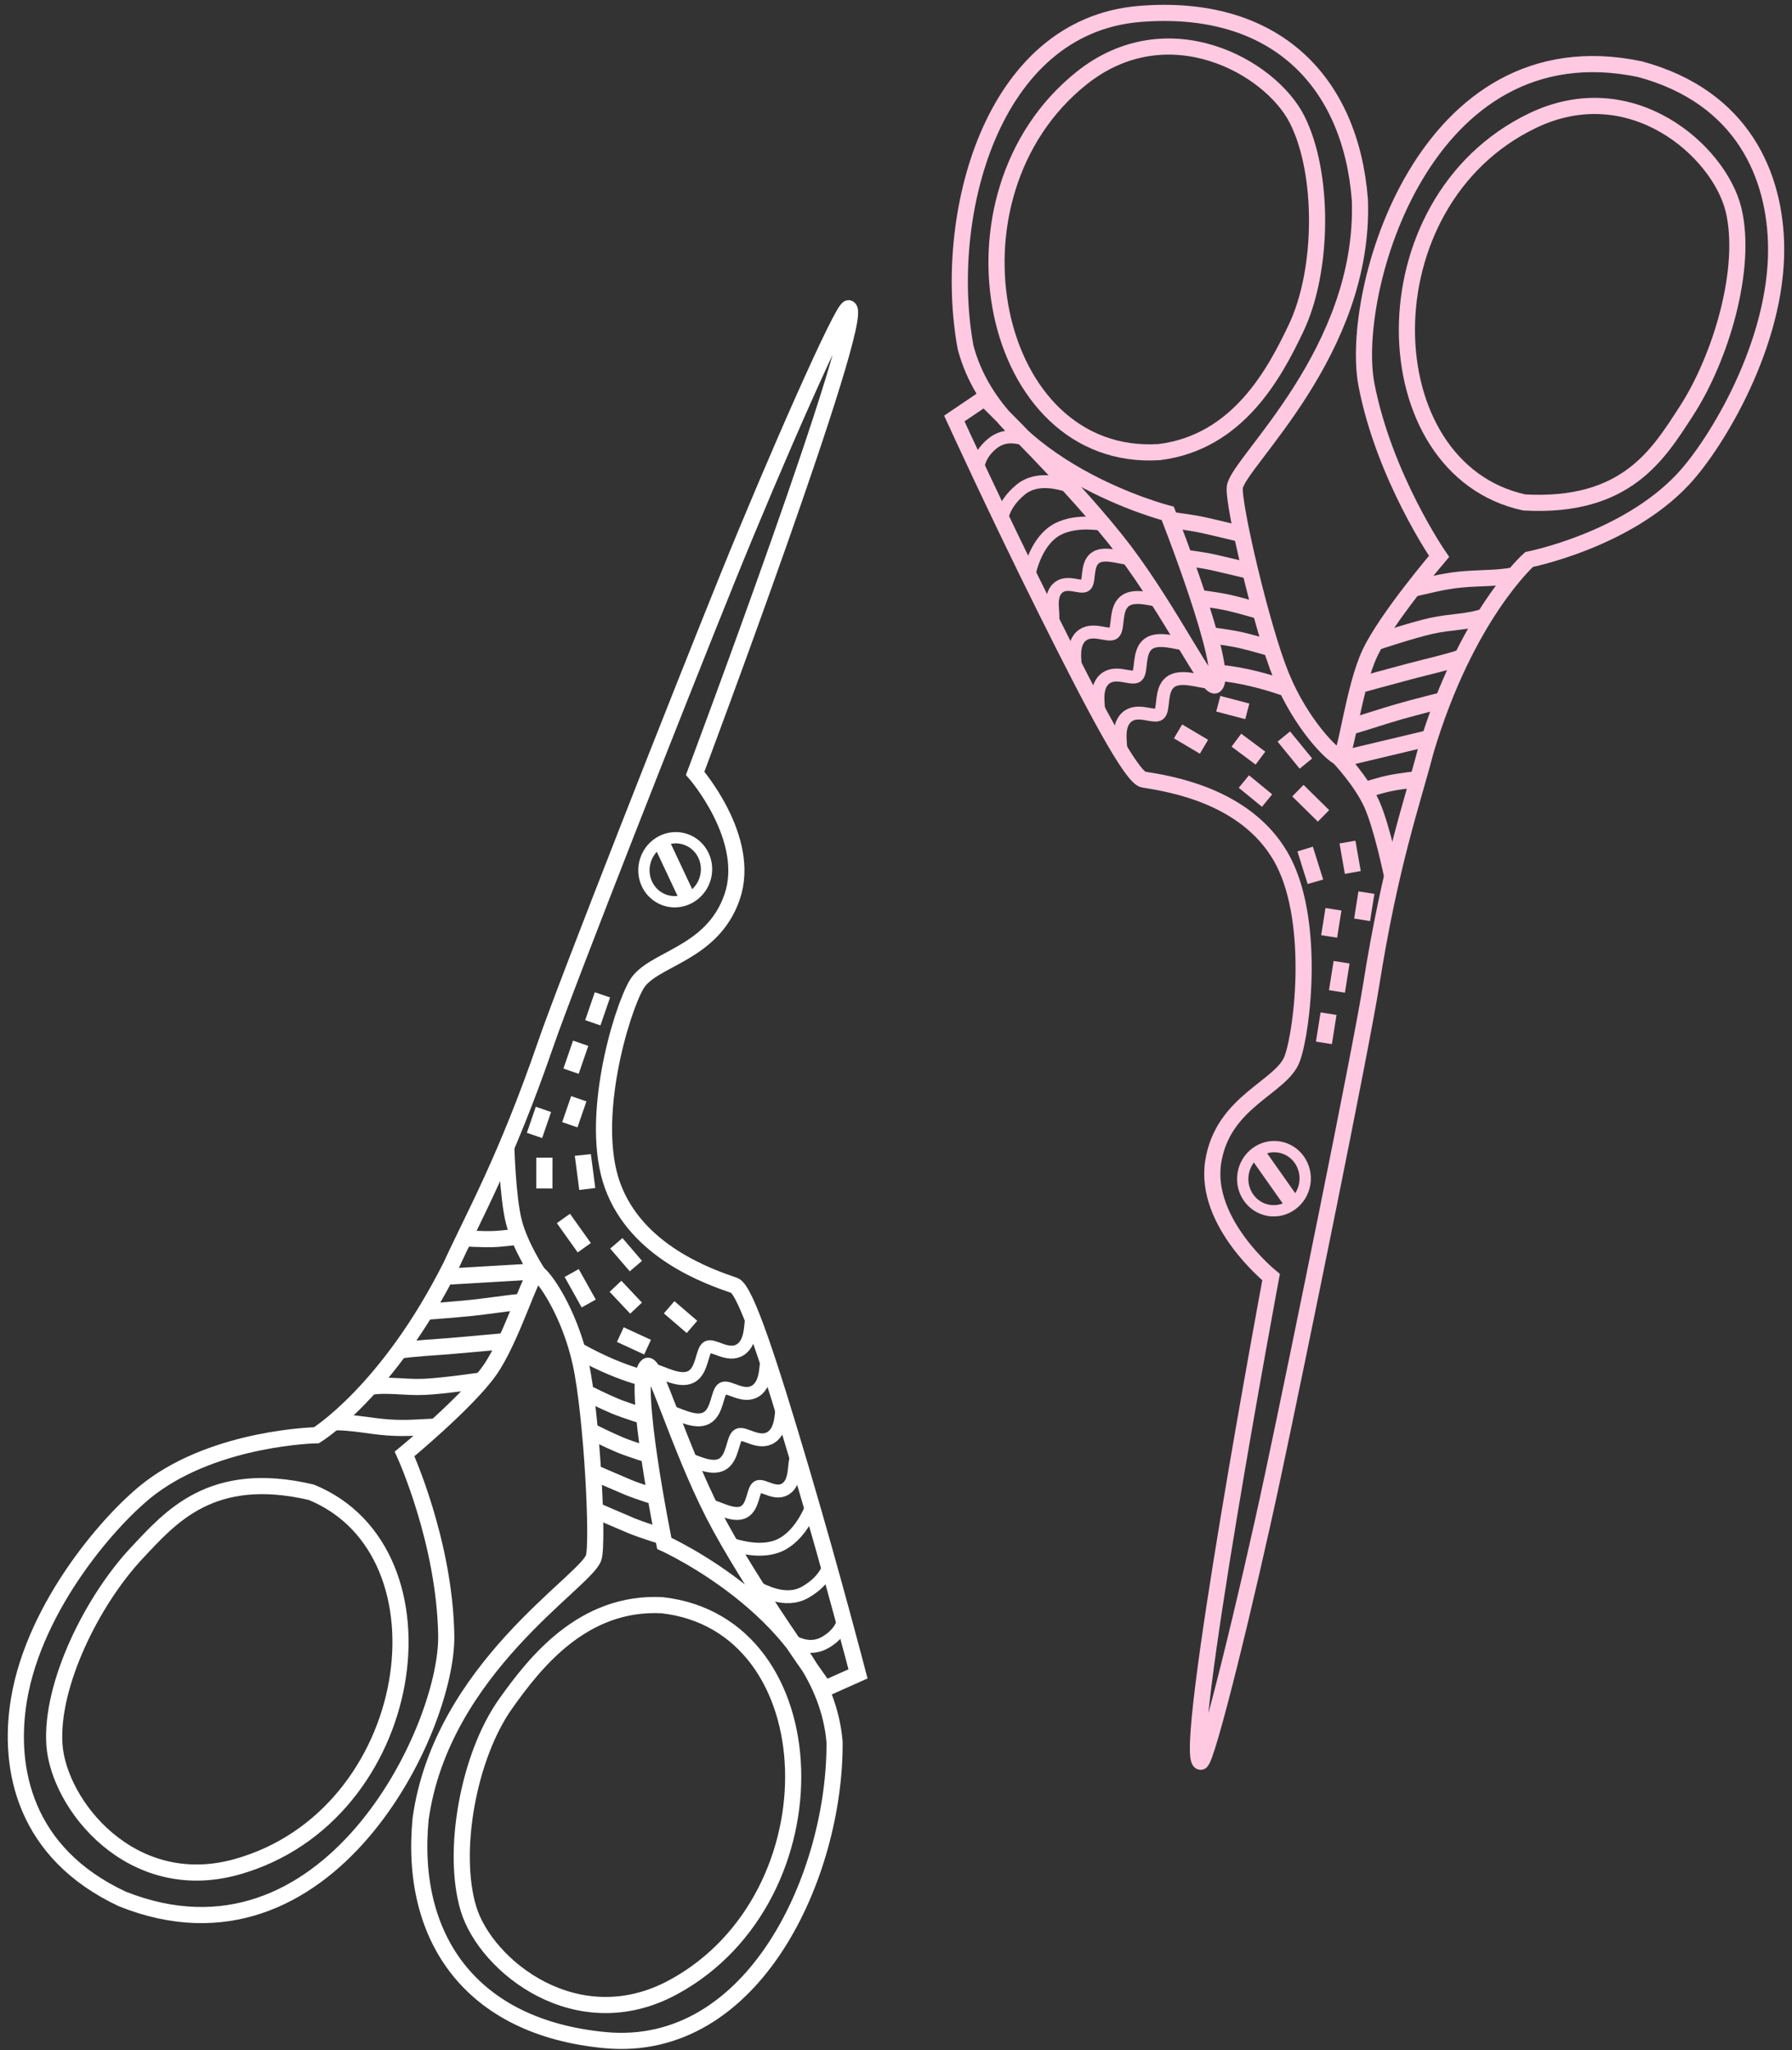 <?xml version="1.0" encoding="UTF-8"?>
<svg width="111px" height="127px" viewBox="0 0 111 127" version="1.1" xmlns="http://www.w3.org/2000/svg" xmlns:xlink="http://www.w3.org/1999/xlink">
    <rect x="0" y="0" width="111" height="127" fill="#333333" stroke="none"/>
    <!-- Generator: Sketch 41.2 (35397) - http://www.bohemiancoding.com/sketch -->
    <title>Group 14</title>
    <desc>Created with Sketch.</desc>
    <defs></defs>
    <g id="Page-1" stroke="none" stroke-width="1" fill="none" fill-rule="evenodd">
        <g id="Group-14" transform="translate(57.5, 65.5) rotate(-26) translate(-57.5, -65.5) translate(-18, 6)">
            <g id="Scissors" transform="translate(56.241, 56.608) rotate(45) translate(-56.241, -56.608) translate(30.741, 2.608)" stroke="#FFFFFF">
                <path d="M21.392,0.155 C21.023,0.155 20.154,10.622 19.746,18.325 C19.337,26.029 18.487,45.401 18.487,49.321 C18.487,56.96 17.735,60.927 17.416,64.207 C16.253,72.888 12.948,76.895 12.948,76.895 C12.948,76.895 7.21,78.993 4.297,83.306 C2.616,85.796 -0.13,92.501 0.857,98.376 C1.581,102.678 4.297,107.257 10.918,107.967 C24.587,108.637 26.571,91.463 24.587,85.999 C22.604,80.535 18.487,76.213 18.487,76.213 C18.487,76.213 21.107,71.931 21.78,69.622 C22.454,67.313 22.237,62.948 22.604,62.948 C23.017,62.948 25.294,64.588 26.98,67.365 C28.667,70.142 31.653,77.53 31.653,78.485 C31.653,80.074 24.985,88.034 26.786,97.258 C28.508,104.459 33.927,108.471 42.055,106.5 C51.076,104.311 52.199,92.124 49.479,84.411 C46.303,77.212 35.502,76.213 35.502,76.213 C35.502,76.213 30.203,67.224 30.928,66.167 C31.241,65.709 34.338,70.182 37.791,73.506 C41.244,76.83 47.83,81.492 47.83,81.492 L49.479,79.95 C49.479,79.95 46.002,74.708 42.055,69.171 C38.108,63.633 35.15,59.693 34.401,59.693 C32.726,59.693 28.017,59.693 25.27,56.317 C22.523,52.941 22.236,45.918 22.604,44.053 C22.972,42.187 26.437,40.802 26.437,36.984 C26.437,33.166 21.78,30.489 21.78,30.489 C21.78,30.489 22.604,0.155 21.392,0.155 Z" id="Path-11"></path>
                <path d="M3.9,89.108 C2.983,93.029 3.35,98.844 5.413,101.925 C7.475,105.006 14.226,107.71 18.988,102.837 C27.145,94.49 21.063,79.122 11.38,80.438 C5.308,82.273 4.602,86.108 3.9,89.108 Z" id="Path-12" transform="translate(13.11, 92.934) rotate(11) translate(-13.11, -92.934) "></path>
                <path d="M29.57,88.481 C28.317,92.25 29.02,98.217 31.082,101.298 C33.145,104.38 39.895,107.083 44.657,102.21 C52.815,93.863 47.371,77.874 37.05,79.812 C32.291,81.005 30.555,85.515 29.57,88.481 Z" id="Path-12" transform="translate(38.775, 92.266) rotate(-2) translate(-38.775, -92.266) "></path>
                <ellipse id="Oval-2" stroke-width="0.7" cx="22.557" cy="36.538" rx="1.934" ry="1.989"></ellipse>
                <path d="M21.356,35.389 L23.676,37.776" id="Line" stroke-linecap="square"></path>
                <path d="M13.658,75.801 C14.674,75.417 15.83,75.298 16.972,74.997 C18.114,74.695 18.955,74.289 19.841,73.954" id="Path-13"></path>
                <path d="M30.711,75.842 C30.711,75.842 32.084,75.884 32.771,75.842 C33.458,75.801 35.286,75.653 35.286,75.653" id="Path-13" transform="translate(32.998, 76.153) scale(-1, 1) translate(-32.998, -76.153) "></path>
                <path d="M29.759,73.661 C29.759,73.661 30.97,73.702 31.657,73.661 C32.344,73.619 34.172,73.472 34.172,73.472" id="Path-13" transform="translate(31.965, 73.972) scale(-1, 1) translate(-31.965, -73.972) "></path>
                <path d="M29.05,71.34 C29.05,71.34 30.359,71.381 31.047,71.34 C31.734,71.299 32.943,71.14 32.943,71.14" id="Path-13" transform="translate(30.996, 71.64) scale(-1, 1) translate(-30.996, -71.64) "></path>
                <path d="M27.965,69.17 C27.965,69.17 29.275,69.211 29.962,69.17 C30.649,69.129 31.858,68.97 31.858,68.97" id="Path-13" transform="translate(29.912, 69.47) scale(-1, 1) translate(-29.912, -69.47) "></path>
                <path d="M26.465,66.946 C26.465,66.946 27.313,67.034 28.585,66.946 C29.858,66.859 30.962,66.637 30.962,66.637" id="Path-13" transform="translate(28.714, 67.137) scale(-1, 1) translate(-28.714, -67.137) "></path>
                <path d="M15.094,72.992 C16.037,72.47 17.149,72.336 18.29,71.885 C19.431,71.435 21.486,70.365 21.486,70.365" id="Path-14"></path>
                <path d="M16.023,70.304 C16.867,69.851 18.016,69.4 19.099,68.923 C20.182,68.446 22.175,67.542 22.175,67.542" id="Path-15"></path>
                <path d="M16.84,67.464 C16.84,67.464 18.532,66.741 19.429,66.323 C20.326,65.906 21.362,65.359 22.278,64.933" id="Path-16"></path>
                <path d="M17.373,64.983 L22.599,62.831" id="Path-17"></path>
                <path d="M18.23,56.119 C18.23,56.119 19.333,59.068 20.193,60.391 C21.053,61.714 22.666,62.947 22.666,62.947" id="Path-17"></path>
                <path d="M17.605,62.388 C17.605,62.388 18.707,62.083 19.322,61.849 C19.937,61.615 20.792,61.176 20.792,61.176" id="Path-18"></path>
                <path d="M31.377,66.288 C31.902,66.213 33.172,66.502 33.72,65.908 C34.267,65.314 33.801,64.168 34.081,63.852 C34.361,63.536 35.503,64.051 36.062,63.316 C36.621,62.58 35.988,61.406 36.062,61.003" id="Path-19" stroke-width="0.8"></path>
                <path d="M33.101,68.4 C33.626,68.324 34.896,68.614 35.444,68.02 C35.991,67.425 35.526,66.279 35.805,65.964 C36.085,65.648 37.228,66.163 37.786,65.427 C38.345,64.692 37.712,63.518 37.786,63.115" id="Path-19" stroke-width="0.8"></path>
                <path d="M34.941,70.807 C35.465,70.732 36.735,71.021 37.283,70.427 C37.831,69.833 37.365,68.686 37.645,68.371 C37.924,68.055 39.067,68.57 39.626,67.835 C40.184,67.099 39.552,65.925 39.626,65.522" id="Path-19" stroke-width="0.8"></path>
                <path d="M37.539,73.087 C37.984,73.023 39.064,73.268 39.529,72.764 C39.994,72.259 39.599,71.285 39.836,71.017 C40.074,70.749 41.045,71.186 41.519,70.561 C41.994,69.936 41.456,68.939 41.519,68.596" id="Path-19" stroke-width="0.8"></path>
                <path d="M39.423,74.924 C39.654,74.89 41.5,74.941 42.462,73.828 C43.424,72.714 43.391,70.978 43.421,70.813" id="Path-19" stroke-width="0.8"></path>
                <path d="M41.922,76.969 C42.153,76.936 43.795,77.328 44.756,76.214 C45.718,75.101 45.593,74.212 45.623,74.048" id="Path-19" stroke-width="0.8"></path>
                <path d="M45.126,79.394 C45.295,79.369 46.227,79.577 46.93,78.763 C47.634,77.949 47.542,77.299 47.565,77.178" id="Path-19" stroke-width="0.8"></path>
                <path d="M24.853,60.511 L23.041,59.217" id="Path-20"></path>
                <path d="M28.246,60.546 L26.642,59.606" id="Path-21"></path>
                <path d="M29.105,63.004 L27.459,62.139" id="Path-22"></path>
                <path d="M30.489,65.393 L28.844,64.528" id="Path-22" transform="translate(29.667, 65.028) rotate(-22) translate(-29.667, -65.028) "></path>
                <path d="M32.759,62.976 L31.024,62.287" id="Path-23"></path>
                <path d="M23.843,57.01 C23.508,56.322 22.917,55.148 22.898,55.107" id="Path-25"></path>
                <path d="M21.119,57.811 L20.887,55.914" id="Path-26" transform="translate(21.387, 56.863) rotate(-12) translate(-21.387, -56.863) "></path>
                <path d="M26.239,63.687 C25.701,63.207 25.163,62.726 24.625,62.246" id="Path-27"></path>
                <polyline id="Path-28" points="21.528 53.599 21.528 53.216 21.528 52.681 21.528 52.305 21.528 51.974 21.528 51.895"></polyline>
                <polyline id="Path-28" points="19.673 54.937 19.673 54.554 19.673 54.019 19.673 53.642 19.673 53.312 19.673 53.232"></polyline>
                <polyline id="Path-29" points="20.518 50.438 20.518 49.844 20.518 49.668 20.518 49.556 20.518 49.333 20.518 49.277 20.518 49.221 20.518 49.165 20.518 49.109 20.518 49.054 20.518 48.83 20.518 48.774 20.518 48.663 20.518 48.607"></polyline>
                <polyline id="Path-29" points="20.817 47.164 20.817 46.571 20.817 46.395 20.817 46.283 20.817 46.06 20.817 46.004 20.817 45.948 20.817 45.892 20.817 45.836 20.817 45.78 20.817 45.557 20.817 45.501 20.817 45.389 20.817 45.333"></polyline>
            </g>
            <g id="Scissors" transform="translate(99.056, 59.647) rotate(215) translate(-99.056, -59.647) translate(73.556, 5.647)">
                <path d="M21.392,0.155 C21.023,0.155 20.154,10.622 19.746,18.325 C19.337,26.029 18.487,45.401 18.487,49.321 C18.487,56.96 17.735,60.927 17.416,64.207 C16.253,72.888 12.948,76.895 12.948,76.895 C12.948,76.895 7.21,78.993 4.297,83.306 C2.616,85.796 -0.13,92.501 0.857,98.376 C1.581,102.678 4.297,107.257 10.918,107.967 C24.587,108.637 26.571,91.463 24.587,85.999 C22.604,80.535 18.487,76.213 18.487,76.213 C18.487,76.213 21.107,71.931 21.78,69.622 C22.454,67.313 22.237,62.948 22.604,62.948 C23.017,62.948 25.294,64.588 26.98,67.365 C28.667,70.142 31.653,77.53 31.653,78.485 C31.653,80.074 24.985,88.034 26.786,97.258 C28.508,104.459 33.927,108.471 42.055,106.5 C51.076,104.311 52.199,92.124 49.479,84.411 C46.303,77.212 35.502,76.213 35.502,76.213 C35.502,76.213 30.203,67.224 30.928,66.167 C31.241,65.709 34.338,70.182 37.791,73.506 C41.244,76.83 47.83,81.492 47.83,81.492 L49.479,79.95 C49.479,79.95 46.002,74.708 42.055,69.171 C38.108,63.633 35.15,59.693 34.401,59.693 C32.726,59.693 28.017,59.693 25.27,56.317 C22.523,52.941 22.236,45.918 22.604,44.053 C22.972,42.187 26.437,40.802 26.437,36.984 C26.437,33.166 21.78,30.489 21.78,30.489 C21.78,30.489 22.604,0.155 21.392,0.155 Z" id="Path-11" stroke="#FFC9E2"></path>
                <path d="M3.9,89.108 C2.983,93.029 3.35,98.844 5.413,101.925 C7.475,105.006 14.226,107.71 18.988,102.837 C27.145,94.49 21.063,79.122 11.38,80.438 C5.308,82.273 4.602,86.108 3.9,89.108 Z" id="Path-12" stroke="#FFC9E1" transform="translate(13.11, 92.934) rotate(11) translate(-13.11, -92.934) "></path>
                <path d="M29.57,88.481 C28.317,92.25 29.02,98.217 31.082,101.298 C33.145,104.38 39.895,107.083 44.657,102.21 C52.815,93.863 47.371,77.874 37.05,79.812 C32.291,81.005 30.555,85.515 29.57,88.481 Z" id="Path-12" stroke="#FFC9E1" transform="translate(38.775, 92.266) rotate(-2) translate(-38.775, -92.266) "></path>
                <ellipse id="Oval-2" stroke="#FFC9E1" stroke-width="0.7" cx="22.557" cy="36.538" rx="1.934" ry="1.989"></ellipse>
                <path d="M21.356,35.389 L23.676,37.776" id="Line" stroke="#FFC9E1" stroke-linecap="square"></path>
                <path d="M13.658,75.801 C14.674,75.417 15.83,75.298 16.972,74.997 C18.114,74.695 18.955,74.289 19.841,73.954" id="Path-13" stroke="#FFC9E1"></path>
                <path d="M30.711,75.842 C30.711,75.842 32.084,75.884 32.771,75.842 C33.458,75.801 35.286,75.653 35.286,75.653" id="Path-13" stroke="#FFC9E1" transform="translate(32.998, 76.153) scale(-1, 1) translate(-32.998, -76.153) "></path>
                <path d="M29.759,73.661 C29.759,73.661 30.97,73.702 31.657,73.661 C32.344,73.619 34.172,73.472 34.172,73.472" id="Path-13" stroke="#FFC9E1" transform="translate(31.965, 73.972) scale(-1, 1) translate(-31.965, -73.972) "></path>
                <path d="M29.05,71.34 C29.05,71.34 30.359,71.381 31.047,71.34 C31.734,71.299 32.943,71.14 32.943,71.14" id="Path-13" stroke="#FFC9E1" transform="translate(30.996, 71.64) scale(-1, 1) translate(-30.996, -71.64) "></path>
                <path d="M27.965,69.17 C27.965,69.17 29.275,69.211 29.962,69.17 C30.649,69.129 31.858,68.97 31.858,68.97" id="Path-13" stroke="#FFC9E1" transform="translate(29.912, 69.47) scale(-1, 1) translate(-29.912, -69.47) "></path>
                <path d="M26.465,66.946 C26.465,66.946 27.313,67.034 28.585,66.946 C29.858,66.859 30.962,66.637 30.962,66.637" id="Path-13" stroke="#FFC9E1" transform="translate(28.714, 67.137) scale(-1, 1) translate(-28.714, -67.137) "></path>
                <path d="M15.094,72.992 C16.037,72.47 17.149,72.336 18.29,71.885 C19.431,71.435 21.486,70.365 21.486,70.365" id="Path-14" stroke="#FFC9E1"></path>
                <path d="M16.023,70.304 C16.867,69.851 18.016,69.4 19.099,68.923 C20.182,68.446 22.175,67.542 22.175,67.542" id="Path-15" stroke="#FFC9E1"></path>
                <path d="M16.84,67.464 C16.84,67.464 18.532,66.741 19.429,66.323 C20.326,65.906 21.362,65.359 22.278,64.933" id="Path-16" stroke="#FFC9E1"></path>
                <path d="M17.373,64.983 L22.599,62.831" id="Path-17" stroke="#FFC9E1"></path>
                <path d="M18.23,56.119 C18.23,56.119 19.333,59.068 20.193,60.391 C21.053,61.714 22.666,62.947 22.666,62.947" id="Path-17" stroke="#FFC9E1"></path>
                <path d="M17.605,62.388 C17.605,62.388 18.707,62.083 19.322,61.849 C19.937,61.615 20.792,61.176 20.792,61.176" id="Path-18" stroke="#FFC9E1"></path>
                <path d="M31.377,66.288 C31.902,66.213 33.172,66.502 33.72,65.908 C34.267,65.314 33.801,64.168 34.081,63.852 C34.361,63.536 35.503,64.051 36.062,63.316 C36.621,62.58 35.988,61.406 36.062,61.003" id="Path-19" stroke="#FFC9E1" stroke-width="0.8"></path>
                <path d="M33.101,68.4 C33.626,68.324 34.896,68.614 35.444,68.02 C35.991,67.425 35.526,66.279 35.805,65.964 C36.085,65.648 37.228,66.163 37.786,65.427 C38.345,64.692 37.712,63.518 37.786,63.115" id="Path-19" stroke="#FFC9E1" stroke-width="0.8"></path>
                <path d="M34.941,70.807 C35.465,70.732 36.735,71.021 37.283,70.427 C37.831,69.833 37.365,68.686 37.645,68.371 C37.924,68.055 39.067,68.57 39.626,67.835 C40.184,67.099 39.552,65.925 39.626,65.522" id="Path-19" stroke="#FFC9E1" stroke-width="0.8"></path>
                <path d="M37.539,73.087 C37.984,73.023 39.064,73.268 39.529,72.764 C39.994,72.259 39.599,71.285 39.836,71.017 C40.074,70.749 41.045,71.186 41.519,70.561 C41.994,69.936 41.456,68.939 41.519,68.596" id="Path-19" stroke="#FFC9E1" stroke-width="0.8"></path>
                <path d="M39.423,74.924 C39.654,74.89 41.5,74.941 42.462,73.828 C43.424,72.714 43.391,70.978 43.421,70.813" id="Path-19" stroke="#FFC9E1" stroke-width="0.8"></path>
                <path d="M41.922,76.969 C42.153,76.936 43.795,77.328 44.756,76.214 C45.718,75.101 45.593,74.212 45.623,74.048" id="Path-19" stroke="#FFC9E1" stroke-width="0.8"></path>
                <path d="M45.126,79.394 C45.295,79.369 46.227,79.577 46.93,78.763 C47.634,77.949 47.542,77.299 47.565,77.178" id="Path-19" stroke="#FFC9E1" stroke-width="0.8"></path>
                <path d="M24.853,60.511 L23.041,59.217" id="Path-20" stroke="#FFC9E1"></path>
                <path d="M28.246,60.546 L26.642,59.606" id="Path-21" stroke="#FFC9E1"></path>
                <path d="M29.105,63.004 L27.459,62.139" id="Path-22" stroke="#FFC9E1"></path>
                <path d="M30.489,65.393 L28.844,64.528" id="Path-22" stroke="#FFC9E1" transform="translate(29.667, 65.028) rotate(-22) translate(-29.667, -65.028) "></path>
                <path d="M32.759,62.976 L31.024,62.287" id="Path-23" stroke="#FFC9E1"></path>
                <path d="M23.843,57.01 C23.508,56.322 22.917,55.148 22.898,55.107" id="Path-25" stroke="#FFC9E1"></path>
                <path d="M21.119,57.811 L20.887,55.914" id="Path-26" stroke="#FFC9E1" transform="translate(21.387, 56.863) rotate(-12) translate(-21.387, -56.863) "></path>
                <path d="M26.239,63.687 C25.701,63.207 25.163,62.726 24.625,62.246" id="Path-27" stroke="#FFC9E1"></path>
                <polyline id="Path-28" stroke="#FFC9E1" points="21.528 53.599 21.528 53.216 21.528 52.681 21.528 52.305 21.528 51.974 21.528 51.895"></polyline>
                <polyline id="Path-28" stroke="#FFC9E1" points="19.673 54.937 19.673 54.554 19.673 54.019 19.673 53.642 19.673 53.312 19.673 53.232"></polyline>
                <polyline id="Path-29" stroke="#FFC9E1" points="20.518 50.438 20.518 49.844 20.518 49.668 20.518 49.556 20.518 49.333 20.518 49.277 20.518 49.221 20.518 49.165 20.518 49.109 20.518 49.054 20.518 48.83 20.518 48.774 20.518 48.663 20.518 48.607"></polyline>
                <polyline id="Path-29" stroke="#FFC9E1" points="20.817 47.164 20.817 46.571 20.817 46.395 20.817 46.283 20.817 46.06 20.817 46.004 20.817 45.948 20.817 45.892 20.817 45.836 20.817 45.78 20.817 45.557 20.817 45.501 20.817 45.389 20.817 45.333"></polyline>
            </g>
        </g>
    </g>
</svg>